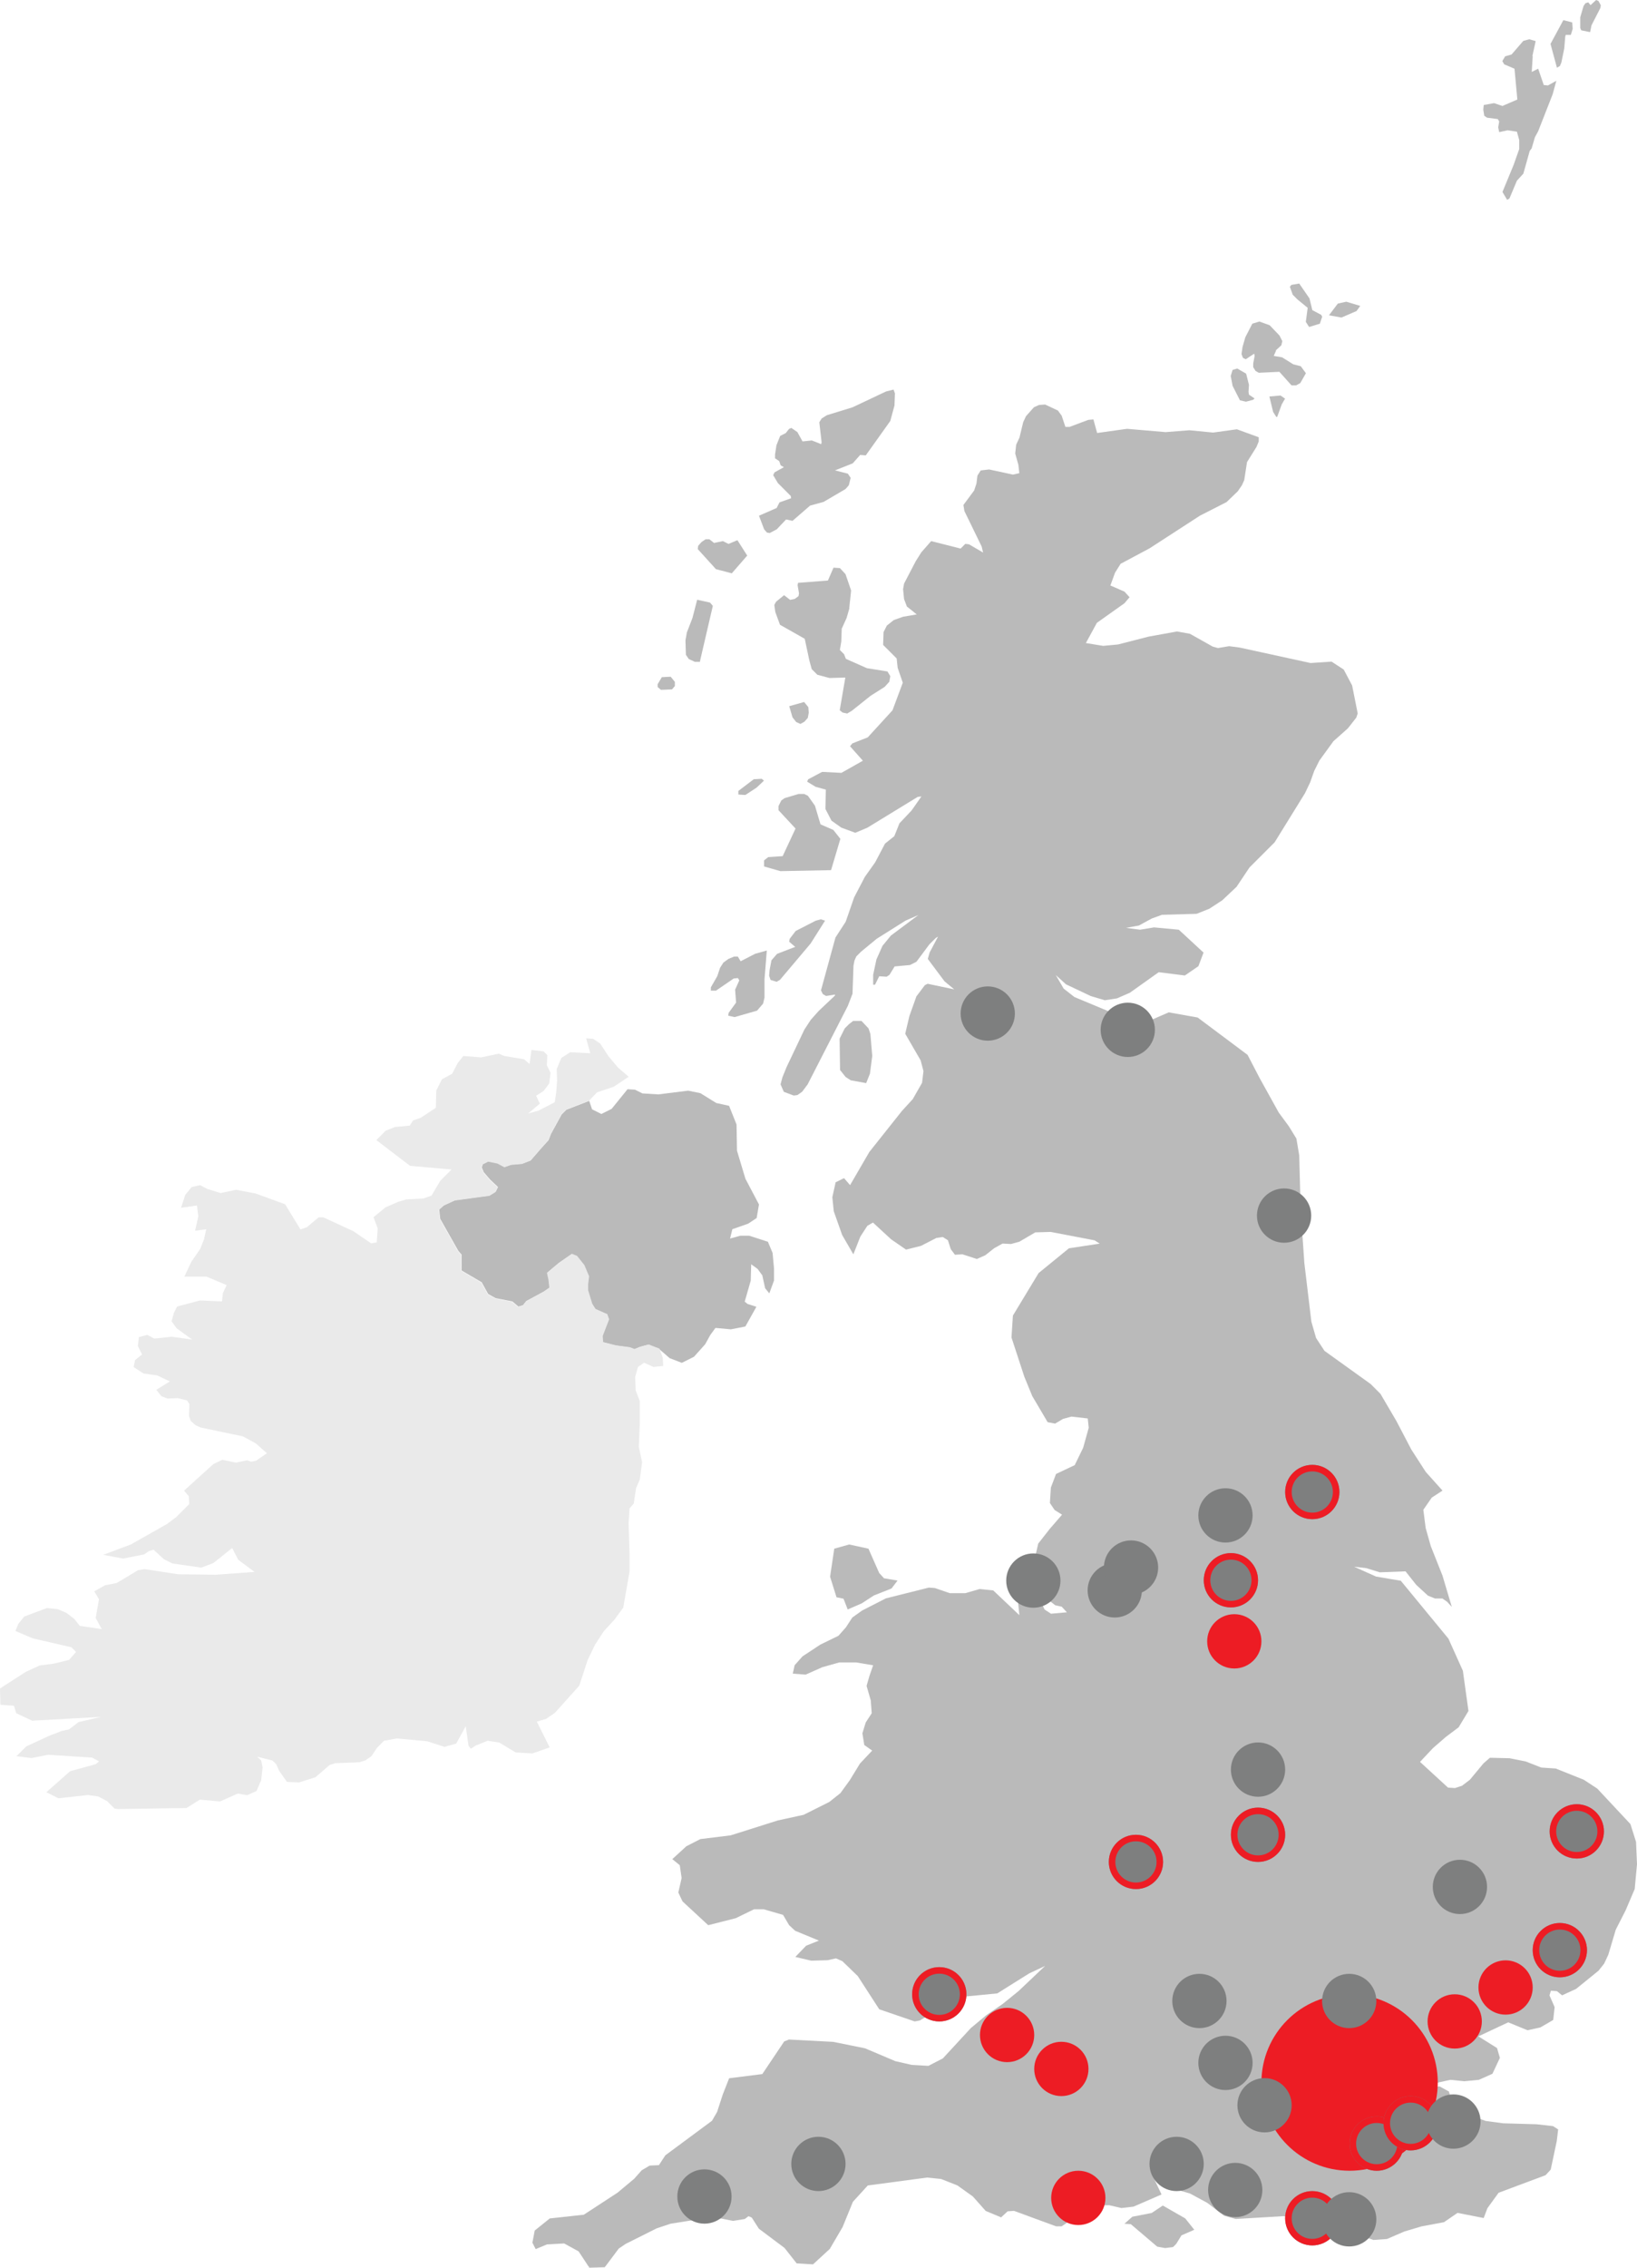 <svg xmlns="http://www.w3.org/2000/svg" viewBox="-10495 5862.225 502.708 695.863">
  <defs>
    <style>
      .cls-1 {
        fill: #bababa;
      }

      .cls-2 {
        fill: #eaeaea;
      }

      .cls-3 {
        fill: none;
      }

      .cls-4 {
        fill: #ed1c24;
      }

      .cls-5, .cls-6 {
        fill: #7e7f7f;
      }

      .cls-5 {
        stroke: #ed1c24;
        stroke-width: 2px;
      }

      .cls-7 {
        stroke: none;
      }
    </style>
  </defs>
  <g id="Group_528" data-name="Group 528" transform="translate(-10844.014 4807.875)">
    <g id="Artboard_1" data-name="Artboard 1" transform="translate(349.014 1054.35)">
      <g id="Countries">
        <g id="gGBR" transform="translate(134.887)">
          <path id="polyF1S77P1-2" class="cls-1" d="M196.448,350.429l-3.946,1.717-1.579,2.585-1.006,1.006-2.427.3-2.427-.434-8.09-6.886L175,348.574l2.427-2.151,5.92-1.144,3.433-2.289,6.886,3.946,2.861,3.591Z" transform="translate(35.42 333.793)"/>
          <path id="polyF1S77P2" class="cls-1" d="M144.3,248.971l1.44,1.578,4.163.71-1.855,2.427-5.426,2.151-3.729,2.427-4.3,1.855-1.283-3.3-2.151-.434-1.973-6.314,1.283-8.6,4.578-1.283,5.92,1.283,3.3,7.459Z" transform="translate(-9.161 233.749)"/>
          <path id="polyF1S77P3" class="cls-1" d="M148.55,170.594l4.874,3.019,3.946.868,2.289,5.742.138,8.031,2.585,8.6,4.163,7.893-.71,4.163-2.585,1.717-4.874,1.717-.71,2.861,3.157-.868h2.723l5.742,1.855,1.44,3.433.434,4.736v3.729l-1.44,3.946-1.283-1.579-.868-3.946-1.44-1.973-1.973-1.44-.138,5.012-1.855,6.452.868.71,2.723.868-3.394,6.058-4.44.868-4.736-.434-1.579,2.151-1.579,2.861-3.453,3.848-3.729,1.855-3.729-1.44-3.3-2.861-3.3-1.283-2.585.71-1.717.71-1.44-.572-4.3-.572-3.946-1.006-.138-1.855,1.973-5.15-.572-1.579-3.591-1.579-1.006-1.579-1.283-4.163v-1.855l.3-2.427-1.44-3.433-2.289-2.861-1.4-.631-3.946,2.723-3.591,3.019.434,1.973.3,2.585-1.855,1.283-5.308,2.861L94.11,235.65l-1.44.434-1.855-1.579-5.15-1.006-2.289-1.283L81.4,228.625l-6.156-3.591V220.16l-1.006-1.144-5.584-9.866-.3-2.861,1.44-1.283,3.433-1.579,10.616-1.44,1.855-1.144.71-1.44-2.427-2.289-1.973-2.289-.572-1.44.3-1.006,1.717-.868,2.861.572,2.151,1.144,1.973-.71,3.433-.3,2.585-1.006,2.763-3.2L101.944,185l.71-1.855,3.3-6.018,1.44-1.44,7.025-2.723.868,2.585,2.861,1.44,3.157-1.579,4.874-6.018,2.289.138,2.289,1.144,4.874.3,9.175-1.144Z" transform="translate(-68.36 164.848)"/>
          <path id="polyF1S77P4" class="cls-1" d="M138.839,177.851l-4.736-.868-1.579-1.006-1.717-2.151-.138-9.609,1.579-3.157,1.283-1.283,1.283-1.006H137.4l2.151,2.289.572,1.717.572,6.729-.71,5.446-1.144,2.861Z" transform="translate(-7.721 154.513)"/>
          <path id="polyF1S77P5" class="cls-1" d="M127.816,147.81l-.71,8.879v5.584l-.434,1.855-1.855,2.151-6.886,1.973-1.973-.434.138-.868,2.289-3.157-.3-3.946,1.283-2.861-.434-.71-1.283.138-5.446,3.729H110.63v-1.006L112.6,155.7l.868-2.585,1.006-1.579,1.579-1.144,1.717-.71h1.144l.868,1.44,4.44-2.289,3.591-1.006Z" transform="translate(-27.223 143.846)"/>
          <path id="polyF1S77P6" class="cls-1" d="M123,161.567l-1.006.572-1.855-.572-.434-1.283.138-1.717.572-3.019,1.717-1.973,5.584-2.151-1.855-1.579.138-.868,1.855-2.427,6.156-3.157,1.579-.434,1.283.434-4.44,7.025-9.452,11.188Z" transform="translate(-18.397 139.127)"/>
          <path id="polyF1S77P7" class="cls-1" d="M139.392,146.852l-15.47.3-5.012-1.44v-1.855l1.283-1.006,4.44-.3,3.946-8.465-5.229-5.624V127.18l.868-1.717,1.006-.71,4.3-1.283h1.717l1.144.572,2.151,3.019,1.717,5.742,3.946,1.717,2.151,2.723-2.861,9.609Z" transform="translate(-19.165 120.159)"/>
          <path id="polyF1S77P8" class="cls-1" d="M117.061,126.082l-2.151-.138v-1.1l4.736-3.591,2.427-.138.71.572-2.289,2.151Z" transform="translate(-23.058 117.862)"/>
          <path id="polyF1S77P9" class="cls-1" d="M106.79,109.127l-3.433.138-1.006-.868v-.868l1.283-2.151,2.723-.138,1.283,1.579V108.1l-.868,1.006Z" transform="translate(-35.281 102.418)"/>
          <path id="polyF1S77P10" class="cls-1" d="M127.546,115.188l-1.283.71-1.283-.572-1.144-1.44-1.006-3.433,4.578-1.283,1.283,1.579.138,1.717-.3,1.579-1.006,1.144Z" transform="translate(-15.351 106.243)"/>
          <path id="polyF1S77P11" class="cls-1" d="M111.258,112.311h-1.717l-1.855-.868-.868-1.283-.138-4.44.434-2.427,1.717-4.44,1.44-5.584,3.946.868.868,1.006L111.258,111.6l-.138.71Z" transform="translate(-31.067 90.769)"/>
          <path id="polyF1S77P12" class="cls-1" d="M143.577,100.691l-.868,3.019-1.5,3.3-.138,3.946-.434,2.585,1.283,1.283.572,1.44,6.452,2.861,6.314,1.006.868,1.44-.3,1.717-1.44,1.579-4.3,2.723-5.742,4.578-1.44.868-1.44-.3-.868-.71L142.314,122l-4.874.138-3.729-1.006-1.717-1.717-.71-2.585-1.44-6.729-7.6-4.3-1.44-3.946-.3-2.151.572-1.006,2.427-1.973,1.855,1.44,1.44-.3L127.949,97l.138-.868-.434-2.486.138-.71,9.175-.71,1.717-3.946,1.973.138,1.717,1.855,1.717,5.012-.572,5.446Z" transform="translate(-17.608 85.913)"/>
          <path id="polyF1S77P13" class="cls-1" d="M120.765,84.136l3.019,4.736-4.736,5.446-4.874-1.283-5.584-6.156.138-1.006,1.006-1.144,1.283-.868h1.144L113.6,85l2.723-.572,1.717.868,2.723-1.144Z" transform="translate(-29.209 81.611)"/>
          <path id="polyF1S77P14" class="cls-1" d="M158.373,70.318l-7.459,10.458-1.717-.138-2.289,2.585-5.446,2.151,3.946,1.006.868,1.283-.572,2.289L144.7,91.1l-6.729,3.946-4.163,1.144-5.387,4.676-1.973-.434-2.861,3.019-2.151,1.144-.868-.138-.868-1.006-1.579-4.163,5.426-2.368.868-1.717,3.591-1.283-.138-.71-3.946-3.946-1.44-2.427.434-.868,2.861-1.579-1.006-.572-.434-1.283-1.283-.868V80.519l.434-2.861,1.144-2.861,1.717-.868,1.006-1.283.71-.3,1.855,1.283,1.579,2.861,2.861-.3,2.861,1.144.138-.572-.71-6.156.71-1.144,1.579-1.006,7.893-2.427,10.32-4.874,2.289-.572.434,1.144-.138,3.729L158.452,70.2Z" transform="translate(-19.934 58.965)"/>
          <path id="polyF1S77P15" class="cls-1" d="M302.318,80.531l-.868,5.584-.71,1.579-1.283,1.855-3.433,3.3-8.169,4.163-15.47,10.024-8.879,4.736-1.717,2.723-1.44,3.946,4.321,1.875,1.579,1.717-1.579,1.855L256.2,129.9l-3.374,6.2,5.308.868,4.578-.434,9.373-2.407,8.741-1.579,3.946.71L291.8,137.2l1.579.434,3.433-.572,3.3.434,21.705,4.736,6.452-.434,3.729,2.427,2.585,4.874,1.717,8.6-.434,1.283-2.585,3.3-4.44,3.946-4.3,5.92-1.578,3.157-1.283,3.591-1.579,3.3-9.313,15.055-7.735,7.735L299.1,210.9l-4.38,4.124-3.946,2.585-3.946,1.579-10.616.3-3.157,1.144-3.946,2.151-3.946.71,4.3.572,4.3-.71,7.6.71,7.6,7.025-1.579,4.163-4.163,2.861-8.031-1.006-8.879,6.314-3.946,1.717-3.729.572-4.3-1.283-7.6-3.591-3.157-2.861L246,242.134l3.3,2.585,19.929,8.307,1.44-.3,7.6-3.3,8.879,1.579,15.332,11.464,3.729,7.163,5.821,10.5,3.157,4.3,2.289,3.729.868,5.15.434,16.634,1.145,16.476,2.151,17.916,1.44,5.012,2.585,3.946,14.187,10.182L343.3,366.5l4.874,8.307,4.578,8.741,4.44,6.886,5.15,5.742-3.3,2.151-2.585,3.729.71,5.584,1.579,5.584,3.591,9.037,2.861,9.609-1.44-1.579-1.44-1.006h-2.289l-2.151-.868-3.591-3.3-3.3-4.163-7.893.3-4.163-1.283-3.729-.434,6.729,3.019,7.6,1.283L364.157,441.6l4.44,9.866,1.717,12.332-3.019,5.012-3.966,2.98-3.946,3.433-3.946,4.2,8.6,7.893,2.151.138,2.151-.71,2.427-1.855,4.163-5.012,1.973-1.717,6.018.138,5.012,1.006,4.736,1.855,4.44.3,8.6,3.433,4.163,2.723,10.182,10.892,1.717,5.446.3,6.886-.71,7.6-2.782,6.531-3.019,5.92-2.309,7.735-1.283,2.723-1.717,2.151-6.886,5.584-4.3,1.973-1.579-1.283-1.855-.138-.434,1.44,1.579,3.591-.434,3.946-3.946,2.289-3.946.868-5.92-2.427-9.175,4.3,5.742,3.591.868,3.019-2.289,4.874-4.163,1.855-4.44.434-4.3-.434-3.946.868-3.946,1.855,4.578-.71,2.861,1.578,1.283,4.578,1.578,1.441,8.465,3.019,5.308.71,10.32.3,5.012.572,1.579,1.006-.434,3.591-1.855,8.741-1.579,1.717-14.424,5.387-3.433,4.736-1.145,3.019-8.031-1.578L362.8,620.67l-6.886,1.283-5.308,1.579-5.308,2.289-4.163.3L324.082,620.1l-10.616-1.283-14.621.868-3.591-1.006-5.15-3.946L284.8,611.87l-6.314-1.855-5.15-3.591,2.723,5.742-8.6,3.729-3.729.434-3.729-.868-7.735.138-7.024-1.973.572,3.729,1.283,3.433-1.717,1.144h-1.717l-12.9-4.736-1.973.138L226.8,619.19l-4.736-1.973-3.946-4.44-4.755-3.394-5.012-1.973-4.3-.434L185.86,609.4l-4.578,5.012-3.157,7.735-3.946,6.729-5.15,4.736-5.012-.3-3.729-4.736-7.893-5.919-2.17-3.394-1.006-.434-1.144.868-3.591.572-3.591-.71h-5.584l-10.024,1.578-4.3,1.44-9.452,4.736-2.151,1.441-4.3,5.742-4.736.138-3.3-5.012-4.44-2.427-5.308.3-3.433,1.44-1.006-1.973.71-3.729,4.617-3.71,10.458-1.145,10.339-6.748,5.15-4.3,2.289-2.585,2.427-1.44,2.861-.138,1.973-3.019,14.325-10.6,1.579-2.723,1.717-5.308,1.973-5.012,10.182-1.282,6.729-10.024,1.44-.572,13.615.71,9.748,1.973,9.313,3.946,5.012,1.145,5.15.3,4.44-2.289,8.6-9.314,4.736-3.946,5.012-3.433,4.874-3.946,8.169-7.735-4.874,2.289-6.314,3.946-3.473,2.19-10.32,1.006-4.874,2.151-8.6,5.15-1.579.3-10.892-3.729-6.59-10.182-4.736-4.578-1.973-.868-2.585.572-5.012.138-4.874-1.144,3.3-3.433,3.946-1.578-7.3-3.019-1.855-1.717-1.855-3.157-5.92-1.717H150.9l-5.584,2.723-8.465,2.151-7.893-7.3-1.283-2.723,1.006-4.44-.572-3.946-2.289-1.855,4.3-3.946,4.321-2.21,9.313-1.145,14.483-4.578,7.893-1.717,7.893-3.946L177.454,489l2.861-3.946,3.157-5.15,3.729-3.946-2.427-1.717-.572-3.591,1.006-3.3,1.855-2.861-.3-3.946-1.283-4.44.868-3.019,1.144-3.3-5.15-.868H177.06l-5.15,1.441-5.15,2.289-3.946-.3.572-2.585,2.427-2.723,5.446-3.591,5.584-2.723,2.289-2.585,1.973-3.019,3.019-2.151,7.3-3.729,13.181-3.3,1.855.138,4.578,1.579h4.736l4.44-1.283,4.163.434,8.031,7.6-1.006-9.609,4.44-1.44,4.3,9.313,1.973,1.283,4.874-.434-1.579-1.717-1.973-.434-2.447-1.875-1.855-3.019-2.092-9.017,1.144-5.012,3.591-4.578,3.729-4.3-2.289-1.44-1.44-2.151.3-4.736,1.579-4.163,5.742-2.723,2.585-5.308L253.7,376.9l-.3-2.861-5.012-.572-2.585.71-2.427,1.44-2.289-.434-4.736-8.031-2.427-5.92L229.981,349.2l.434-6.729,7.893-13.043,9.313-7.6,9.452-1.44-1.579-1.006L242.017,316.8l-4.736.138-4.874,2.861-2.585.71-2.585-.138-2.585,1.44-2.723,2.151-2.585,1.144-4.44-1.44-2.289.138-1.283-1.717-.868-2.723-1.579-1.006-1.973.3-4.736,2.427-4.578,1.144-4.578-3.157-5.584-5.15-1.717,1.006-2.151,3.3-2.151,5.446-3.433-5.92-2.585-7.3-.434-4.3,1.006-4.578,2.585-1.283,1.855,2.151,5.92-10.182,10.024-12.609,3.3-3.591,2.861-5.012.434-3.591-.868-3.3-4.736-8.169,1.283-5.446,2.151-6.018,2.585-3.433.868-.434,8.169,1.717-2.98-2.466-5.15-6.886.572-1.973,2.585-4.874-.71.434-1.973,1.973-3.946,5.308-1.973,1.006-4.736.434-1.579,2.585-.868.572-2.289-.138-1.283,2.585H187.5v-3.019l1.006-4.736,1.855-4.163,2.585-3.157,8.465-6.314-3.946,1.717-8.879,5.584-4.815,3.966-1.44,1.44-.572,1.283-.3,1.579-.3,8.6-1.44,3.729-12.332,24.073-1.717,2.289-1.44,1.006-1.144.138-3.019-1.144-1.006-2.289.572-2.151,1.283-3.157,5.446-11.464,1.973-3.019L170.765,249l5.012-4.736v-.3l-2.723.434-1.006-.572-.572-1.144,4.44-16.2,3.157-4.874,2.585-7.459,3.3-6.314,3.157-4.44,3.019-5.742,2.861-2.289,1.579-3.946,3.729-3.946,3.019-4.3-1.144.138-15.43,9.432-3.729,1.579-4.3-1.579-3.019-2.151L172.837,187l.138-5.92-3.157-.868-2.585-1.579.3-.71,4.3-2.289,5.92.3,6.59-3.729-3.946-4.44.71-.868,4.736-1.855,7.6-8.307,3.157-8.465-1.579-4.578-.3-2.861-4.163-4.163.138-3.946,1.006-1.973,2.151-1.717,2.861-1.006,4.163-.71-3.019-2.427-.868-2.289-.3-3.019.3-1.717,3.591-6.886,1.717-2.723,3.019-3.433,9.037,2.289,1.44-1.44,1.144.138,4.321,2.526-.434-1.855-5.308-10.892-.3-1.855,3.3-4.44.71-2.151.3-2.427,1.006-1.579,2.585-.3,7.3,1.579,1.973-.434-.3-2.585-.967-3.453.3-2.723,1.006-2.151,1.144-4.736.868-1.855,2.427-2.723,1.579-.71,1.855-.138,3.946,1.855,1.144,1.579,1.144,3.433h1.283l5.742-2.151,1.579-.138,1.144,4.163,9.175-1.283L277.3,71.375l7.3-.572,7.3.71,7.3-1.006,6.709,2.447v1.283l-.71,1.717-2.861,4.578Z" transform="translate(-54.249 61.223)"/>
          <path id="polyF1S77P16" class="cls-1" d="M200.007,67.982l-.3.138L198.7,66.542l-1.144-4.736,3.433-.3,1.381.967-1.006,1.717-1.44,3.946Z" transform="translate(57.375 59.861)"/>
          <path id="polyF1S77P17" class="cls-1" d="M198.367,66.919l-2.151.572-1.855-.434-2.249-4.44L191.54,59.6l.572-1.855,1.44-.434,2.723,1.579.868,3.433-.138,2.151.138.868,1.717,1.144-.434.434Z" transform="translate(51.517 55.773)"/>
          <path id="polyF1S77P18" class="cls-1" d="M203.816,58.978l-.71,1.579,2.585.434,3.433,2.151,2.289.572,1.579,2.151-1.717,3.019-1.283.71h-1.421l-3.729-4.163-6.314.3-1.006-.572-.71-1.144V62.865l.434-2.289-.138-.71-2.585,1.717-.868-.434L193.22,60l.3-2.151.868-3.019,2.151-4.163L198.705,50l3.157,1.144,3.019,3.157.868,1.717-.3,1.283-1.717,1.579Z" transform="translate(53.152 48.659)"/>
          <path id="polyF1S77P19" class="cls-1" d="M210.776,51.794l-3.946-.71,2.723-3.591,2.585-.572,4.3,1.283-1.144,1.579-4.578,1.973Z" transform="translate(66.397 45.662)"/>
          <path id="polyF1S77P20" class="cls-1" d="M209.945,56.422l-3.3,1.006-1.006-1.579.572-4.3-3.157-2.585-1.44-1.44L200.75,45.1l.434-.572,2.427-.434,3.157,4.578.868,3.591,2.723,1.44.3.572-.71,2.151Z" transform="translate(60.48 42.908)"/>
          <path id="polyF1S77P21" class="cls-1" d="M246.024,11.27l-.3,4.874,1.973-1.006,1.717,5.012,1.283.138,2.585-1.44-1.144,4.163L247.7,34.336l-1.006,1.855-1.006,3.433-.572.71-1.973,7.025L241.17,49.51l-2.289,5.446-.71.434-1.44-2.427,3.433-8.307,1.717-4.874V37.059l-.71-2.585-2.861-.434-2.585.572-.3-1.44.3-1.855-.434-.71-3.3-.434-.848-.592-.3-1.855.138-1.44,3.157-.572,2.585.868,4.578-1.973-.868-9.452L237.263,13.8l-.572-1.006.868-1.44,1.973-.572,3.591-4.163,1.835-.513,1.973.572-1.006,4.578Z" transform="translate(89.773 5.936)"/>
          <path id="polyF1S77P22" class="cls-1" d="M244.289,17.159l-1.006.572-1.973-7.3,3.946-7.3,2.723.71.138,1.973-.572,1.855h-1.579l-.138.572-.3,3.591-.888,4.321-.434,1.006Z" transform="translate(99.952 3.046)"/>
          <path id="polyF1S77P23" class="cls-1" d="M252.254,1.579l-.138.868-2.723,5.308-.434,2.111-2.723-.572-.3-.71V5.308l1.006-3.433.572-.868.868-.3.71.868L250.814,0l.71.3.71,1.283Z" transform="translate(104.458)"/>
        </g>
        <g id="gIRL" transform="translate(0 318.61)">
          <path id="polyF1S102P2" class="cls-2" d="M172.417,184.833l-3.3,6.018-.71,1.855-2.664,3.019-2.861,3.3-2.585,1.006-3.433.3-1.973.71-2.151-1.144-2.861-.572-1.717.868-.3,1.006.572,1.44,1.973,2.289,2.427,2.289-.71,1.44-1.855,1.144-10.616,1.44-3.433,1.579-1.44,1.283.3,2.861,5.584,9.866,1.006,1.144v4.874l6.156,3.591,1.973,3.591,2.289,1.283,5.15,1.006,1.855,1.579,1.44-.434,1.006-1.283,5.308-2.861,1.855-1.283-.3-2.585-.434-1.973,3.591-3.019,4.045-2.822,1.579.572,2.289,2.861,1.44,3.433-.3,2.427v1.855l1.283,4.163,1.006,1.579,3.591,1.579.572,1.579-1.973,5.15.138,1.855,3.946,1.006,4.3.572,1.44.572,1.717-.71,2.585-.71,3.3,1.283,1.006,2.723.138,2.585-3.019.3-2.861-1.283-1.855,1.283-.868,3.019.138,4.163,1.283,3.3v6.729l-.3,7.3,1.006,4.736-.71,5.308-1.144,2.644-.71,4.736-1.283,1.44-.3,4.578.3,9.609v5.15L191.4,336.156l-2.723,3.729-3.2,3.453-2.723,4.163-2.289,4.736-2.585,7.893-7.459,8.307-2.7,1.855-2.861.868,3.946,7.893-5.308,1.855-5.15-.3-4.992-3.019-3.591-.572-3.591,1.441-1.579,1.006-.71-.868-.868-6.018-2.92,5.308L136.5,378.9l-5.308-1.717-9.313-.868-3.946.71-2.151,2.151-1.717,2.585-1.855,1.283-1.855.572-7.459.3-1.717.572-4.3,3.729-5.012,1.579-3.729-.138-2.427-3.433-.868-1.973L83.7,383.1l-4.775-1.2,1.283,1.144.434,2.151-.434,3.946-1.44,3.3-2.861,1.283-2.9-.493-5.446,2.427-6.156-.572-4.163,2.585-21.074.3-1.006-.138-2.289-2.289-2.723-1.44-3.157-.434-9.037,1.006-3.729-1.855,7.3-6.452L29.42,384.2l1.006-.868-2.151-1.144L14.8,381.322l-5.15,1.006-4.578-.572,3.019-3.019,7.163-3.3L18.982,374l2.151-.434,3.019-2.289,6.886-1.579L9.866,370.864l-4.874-2.289-.71-2.289-4.163-.3L0,360.979l7.893-5.091,4.3-1.973,4.44-.572,4.578-1.144,2.151-2.427-1.44-1.44-11.839-2.723-5.347-2.269.868-2.151L7.459,338.9l6.886-2.585,3.3.3,2.723,1.145,2.427,1.855,1.717,2.151,6.729,1.006-1.855-3.433,1.006-5.742-1.44-2.427,3.3-1.855,3.591-.71,6.59-3.946,1.973-.3,10.32,1.579,11.6.138,11.839-.868-5.012-3.729-1.855-3.591-5.742,4.578L61.82,323.9l-8.879-1.283-2.585-1.283-3.2-2.94-1.44.434-1.44,1.006-6.452,1.283-6.156-1.145,8.465-3.157L51.3,310.5l2.861-2.151,3.946-3.946-.138-2.427-1.44-1.717,9.037-8.169,2.723-1.283,4.163.868,3.433-.71,1.283.434,1.44-.3,3.374-2.309-3.433-3.019-3.946-2.151-12.984-2.723-1.579-.71-1.44-1.283-.572-1.579.138-3.591-.71-1.144-2.861-.71-3.157.138-1.855-.71-1.579-1.973,4.163-2.585L48.225,264.9l-4.163-.572-3.019-1.973.434-2.151,2.151-1.717-1.283-2.585.3-2.723,2.585-.71,2.151,1.144,5.308-.572,6.314.868-4.736-3.433-1.579-2.151.71-2.585,1.006-1.973,7.025-1.855,6.729.3.3-2.585,1.144-2.427-6.156-2.585H56.611l2.151-4.578,2.723-3.946,1.144-2.861.71-3.157-3.433.434,1.006-4.44-.434-3.3-4.874.71,1.283-3.946,1.973-2.427,2.585-.572,2.151,1.144,4.163,1.283,4.736-1.006,6.018,1.144,9.037,3.3,4.736,7.735,1.973-.71L97.85,216.4h1.44l9.235,4.262,5.446,3.729,1.717-.3.3-4.3-1.283-3.433,3.69-3.019,3.946-1.717,2.427-.71,5.308-.3,2.427-.868,2.723-4.578,3.433-3.433L125.909,200.6l-10.32-7.893,2.8-2.861,2.861-1.144,4.578-.434,1.006-1.579,2.427-.868,4.578-3.019.138-5.308,1.717-3.433,3.157-1.717,1.717-3.3,1.717-2.151,5.446.434,5.446-1.144,1.717.71,6.018,1.006,1.717,1.44.572-4.3,3.729.434,1.144,1.144-.138,3.157,1.144,2.289-.434,3.3-1.717,2.289-2.289,1.44,1.144,2.427-3.591,3.019,3.157-.868,5.012-2.585.434-2.861.3-3.729-.138-3.591,1.44-3.433,2.723-1.717,6.156.3-1.283-4.578,2.151.138,2.151,1.44,2.585,3.946,2.881,3.414,3.3,2.861-4.578,3.058-5.15,1.717L180.9,180.63l-7.025,2.723-1.44,1.44Z" transform="translate(0 -161.47)"/>
        </g>
      </g>
      <g id="Coastline">
        <g id="g15982">
          <g id="gCountries-11">
            <g id="gF1S136-29" transform="translate(163.498 124.133)">
              <path id="polyF1S136P1-3" class="cls-3" d="M258.039,137l4.578-.434,9.471-2.447,8.741-1.579,3.946.71L291.8,137.2l1.579.434,3.433-.572,3.3.434,21.705,4.736,6.452-.434,3.729,2.427,2.585,4.874,1.717,8.6-.434,1.283-2.585,3.3-4.44,3.946-4.3,5.92-1.578,3.157-1.283,3.591-1.579,3.3-9.313,15.055-7.735,7.735L299.1,210.9l-4.38,4.124-3.946,2.585-3.946,1.579-10.616.3-3.157,1.144-3.946,2.151-3.946.71,4.3.572,4.3-.71,7.6.71,7.6,7.025-1.579,4.163-4.163,2.861-8.031-1.006-8.879,6.314-3.946,1.717-3.729.572-4.3-1.283-7.6-3.591-3.157-2.861L246,242.134l3.3,2.585,19.929,8.307,1.44-.3,7.6-3.3,8.879,1.579,15.332,11.464,3.729,7.163,5.821,10.5,3.157,4.3,2.289,3.729.868,5.15.434,16.634,1.145,16.476,2.151,17.916,1.44,5.012,2.585,3.946,14.187,10.182L343.3,366.5l4.874,8.307,4.578,8.741,4.44,6.886,5.15,5.742-3.3,2.151-2.585,3.729.71,5.584,1.579,5.584,3.591,9.037,2.861,9.609-1.44-1.579-1.44-1.006h-2.289l-2.151-.868-3.591-3.3-3.3-4.163-7.893.3-4.163-1.283-3.729-.434,6.729,3.019,7.6,1.283L364.157,441.6l4.44,9.866,1.717,12.332-3.019,5.012-3.966,2.98-3.946,3.433-3.946,4.2,8.6,7.893,2.151.138,2.151-.71,2.427-1.855,4.163-5.012,1.973-1.717,6.018.138,5.012,1.006,4.736,1.855,4.44.3,8.6,3.433,4.163,2.723,10.182,10.892,1.717,5.446.3,6.886-.71,7.6-2.782,6.531-3.019,5.92-2.309,7.735-1.283,2.723-1.717,2.151-6.886,5.584-4.3,1.973-1.579-1.283-1.855-.138-.434,1.44,1.579,3.591-.434,3.946-3.946,2.289-3.946.868-5.92-2.427-9.175,4.3,5.742,3.591.868,3.019-2.289,4.874-4.163,1.855-4.44.434-4.3-.434-3.946.868-3.946,1.855,4.578-.71,2.861,1.578,1.283,4.578,1.578,1.441,8.465,3.019,5.308.71,10.32.3,5.012.572,1.579,1.006-.434,3.591-1.855,8.741-1.579,1.717-14.424,5.387-3.433,4.736-1.145,3.019-8.031-1.578L362.8,620.67l-6.886,1.283-5.308,1.579-5.308,2.289-4.163.3L324.082,620.1l-10.616-1.283-14.621.868-3.591-1.006-5.15-3.946L284.8,611.87l-6.314-1.855-5.15-3.591,2.723,5.742-8.6,3.729-3.729.434-3.729-.868-7.735.138-7.024-1.973.572,3.729,1.283,3.433-1.717,1.144h-1.717l-12.9-4.736-1.973.138L226.8,619.19l-4.736-1.973-3.946-4.44-4.755-3.394-5.012-1.973-4.3-.434L185.86,609.4l-4.578,5.012-3.157,7.735-3.946,6.729-5.15,4.736-5.012-.3-3.729-4.736-7.893-5.919-2.17-3.394-1.006-.434-1.144.868-3.591.572-3.591-.71h-5.584l-10.024,1.578-4.3,1.44-9.452,4.736-2.151,1.441-4.3,5.742-4.736.138-3.3-5.012-4.44-2.427-5.308.3-3.433,1.44-1.006-1.973.71-3.729,4.617-3.71,10.458-1.145,10.339-6.748,5.15-4.3,2.289-2.585,2.427-1.44,2.861-.138,1.973-3.019,14.325-10.6,1.579-2.723,1.717-5.308,1.973-5.012,10.182-1.282,6.729-10.024,1.44-.572,13.615.71,9.748,1.973,9.313,3.946,5.012,1.145,5.15.3,4.44-2.289,8.6-9.314,4.736-3.946,5.012-3.433,4.874-3.946,8.169-7.735-4.874,2.289-6.314,3.946-3.473,2.19-10.32,1.006-4.874,2.151-8.6,5.15-1.579.3-10.892-3.729-6.59-10.182-4.736-4.578-1.973-.868-2.585.572-5.012.138-4.874-1.144,3.3-3.433,3.946-1.578-7.3-3.019-1.855-1.717-1.855-3.157-5.92-1.717H150.9l-5.584,2.723-8.465,2.151-7.893-7.3-1.283-2.723,1.006-4.44-.572-3.946-2.289-1.855,4.3-3.946,4.321-2.21,9.313-1.145,14.483-4.578,7.893-1.717,7.893-3.946L177.454,489l2.861-3.946,3.157-5.15,3.729-3.946-2.427-1.717-.572-3.591,1.006-3.3,1.855-2.861-.3-3.946-1.283-4.44.868-3.019,1.144-3.3-5.15-.868H177.06l-5.15,1.441-5.15,2.289-3.946-.3.572-2.585,2.427-2.723,5.446-3.591,5.584-2.723,2.289-2.585,1.973-3.019,3.019-2.151,7.3-3.729,13.181-3.3,1.855.138,4.578,1.579h4.736l4.44-1.283,4.163.434,8.031,7.6-1.006-9.609,4.44-1.44,4.3,9.313,1.973,1.283,4.874-.434-1.579-1.717-1.973-.434-2.447-1.875-1.855-3.019-2.092-9.017,1.144-5.012,3.591-4.578,3.729-4.3-2.289-1.44-1.44-2.151.3-4.736,1.579-4.163,5.742-2.723,2.585-5.308L253.7,376.9l-.3-2.861-5.012-.572-2.585.71-2.427,1.44-2.289-.434-4.736-8.031-2.427-5.92L229.981,349.2l.434-6.729,7.893-13.043,9.313-7.6,9.452-1.44-1.579-1.006L242.017,316.8l-4.736.138-4.874,2.861-2.585.71-2.585-.138-2.585,1.44-2.723,2.151-2.585,1.144-4.44-1.44-2.289.138-1.283-1.717-.868-2.723-1.579-1.006-1.973.3-4.736,2.427-4.578,1.144-4.578-3.157-5.584-5.15-1.717,1.006-2.151,3.3-2.151,5.446-3.433-5.92-2.585-7.3-.434-4.3,1.006-4.578,2.585-1.283,1.855,2.151,5.92-10.182,10.024-12.609,3.3-3.591,2.861-5.012.434-3.591-.868-3.3-4.736-8.169,1.283-5.446,2.151-6.018,2.585-3.433.868-.434,8.169,1.717-2.98-2.466-5.15-6.886.572-1.973,2.585-4.874-.71.434-1.973,1.973-3.946,5.308-1.973,1.006-4.736.434-1.579,2.585-.868.572-2.289-.138-1.283,2.585H187.5v-3.019l1.006-4.736,1.855-4.163,2.585-3.157,8.465-6.314-3.946,1.717-8.879,5.584-4.815,3.966-1.44,1.44-.572,1.283-.3,1.579-.3,8.6-1.44,3.729-12.332,24.073-1.717,2.289-1.44,1.006-1.144.138-3.019-1.144-1.006-2.289.572-2.151,1.283-3.157,5.446-11.464,1.973-3.019L170.765,249l5.012-4.736v-.3l-2.723.434-1.006-.572-.572-1.144,4.44-16.2,3.157-4.874,2.585-7.459,3.3-6.314,3.157-4.44,3.019-5.742,2.861-2.289,1.579-3.946,3.729-3.946,3.019-4.3-1.144.138-15.43,9.432-3.729,1.579-4.3-1.579-3.019-2.151L172.837,187l.138-5.92-3.157-.868-2.585-1.579.3-.71,4.3-2.289,5.92.3,6.59-3.729-3.946-4.44.71-.868,4.736-1.855,7.6-8.307,3.157-8.465-1.579-4.578-.3-2.861-4.163-4.163.138-3.946,1.006-1.973,2.151-1.717,2.861-1.006,4.163-.71-3.019-2.427-.868-2.289-.3-3.019.3-1.717,3.591-6.886,1.717-2.723,3.019-3.433,9.037,2.289,1.44-1.44,1.144.138,4.321,2.526-.434-1.855-5.308-10.892-.3-1.855,3.3-4.44.71-2.151.3-2.427,1.006-1.579,2.585-.3,7.3,1.579,1.973-.434-.3-2.585-.967-3.453.3-2.723,1.006-2.151,1.144-4.736.868-1.855,2.427-2.723,1.579-.71,1.855-.138,3.946,1.855,1.144,1.579,1.144,3.433h1.283l5.742-2.151,1.579-.138,1.144,4.163,9.175-1.283L277.3,71.375l7.3-.572,7.3.71,7.3-1.006,6.709,2.447v1.283l-.71,1.717-2.861,4.578-.868,5.584-.71,1.579-1.283,1.855-3.433,3.3-8.169,4.163L272.4,107.03l-8.879,4.736-1.717,2.723-1.44,3.946,4.3,1.874,1.579,1.717-1.579,1.855L256.2,129.9l-3.374,6.2,5.308.868" transform="translate(-82.86 -62.91)"/>
            </g>
            <g id="gF1S137-3" transform="translate(0 318.61)">
              <path id="polyF1S137P1-4" class="cls-3" d="M29.6,384.2l1.006-.868-2.151-1.144-13.477-.868-5.15,1.006-4.578-.572,3.019-3.019,7.163-3.3L19.16,374l2.151-.434,3.019-2.289,6.886-1.579-21.35,1.164-4.874-2.289-.71-2.289-4.163-.3L0,360.979l7.893-5.091,4.3-1.973,4.44-.572,4.578-1.144,2.151-2.427-1.44-1.44-11.839-2.723-5.347-2.269.868-2.151L7.459,338.9l6.886-2.585,3.3.3,2.723,1.145,2.427,1.855,1.717,2.151,6.729,1.006-1.855-3.433,1.006-5.742-1.44-2.427,3.3-1.855,3.591-.71,6.59-3.946,1.973-.3,10.32,1.579,11.6.138,11.839-.868-5.012-3.729-1.855-3.591-5.742,4.578L61.82,323.9l-8.879-1.283-2.585-1.283-3.2-2.94-1.44.434-1.44,1.006-6.452,1.283-6.156-1.145,8.465-3.157L51.3,310.5l2.861-2.151,3.946-3.946-.138-2.427-1.44-1.717,9.037-8.169,2.723-1.283,4.163.868,3.433-.71,1.283.434,1.44-.3,3.374-2.309-3.433-3.019-3.946-2.151-12.984-2.723-1.579-.71-1.44-1.283-.572-1.579.138-3.591-.71-1.144-2.861-.71-3.157.138-1.855-.71-1.579-1.973,4.163-2.585L48.225,264.9l-4.163-.572-3.019-1.973.434-2.151,2.151-1.717-1.283-2.585.3-2.723,2.585-.71,2.151,1.144,5.308-.572,6.314.868-4.736-3.433-1.579-2.151.71-2.585,1.006-1.973,7.025-1.855,6.729.3.3-2.585,1.144-2.427-6.156-2.585H56.611l2.151-4.578,2.723-3.946,1.144-2.861.71-3.157-3.433.434,1.006-4.44-.434-3.3-4.874.71,1.283-3.946,1.973-2.427,2.585-.572,2.151,1.144,4.163,1.283,4.736-1.006,6.018,1.144,9.037,3.3,4.736,7.735,1.973-.71L97.85,216.4h1.44l9.235,4.262,5.446,3.729,1.717-.3.3-4.3-1.283-3.433,3.69-3.019,3.946-1.717,2.427-.71,5.308-.3,2.427-.868,2.723-4.578,3.433-3.433L125.909,200.6l-10.32-7.893,2.8-2.861,2.861-1.144,4.578-.434,1.006-1.579,2.427-.868,4.578-3.019.138-5.308,1.717-3.433,3.157-1.717,1.717-3.3,1.717-2.151,5.446.434,5.446-1.144,1.717.71,6.018,1.006,1.717,1.44.572-4.3,3.729.434,1.144,1.144-.138,3.157,1.144,2.289-.434,3.3-1.717,2.289-2.289,1.44,1.144,2.427-3.591,3.019,3.157-.868,5.012-2.585.434-2.861.3-3.729-.138-3.591,1.44-3.433,2.723-1.717,6.156.3-1.283-4.578,2.151.138,2.151,1.44,2.585,3.946,2.881,3.414,3.3,2.861-4.578,3.058-5.15,1.717L180.9,180.63l.868,2.585,2.861,1.44,3.157-1.579,4.874-6.018,2.289.138,2.289,1.144,4.874.3,9.175-1.144,3.789.809,4.874,3.019,3.946.868,2.289,5.742.138,8.031,2.585,8.6,4.163,7.893-.71,4.163-2.585,1.717-4.874,1.717-.71,2.861,3.157-.868h2.723l5.742,1.855,1.44,3.433.434,4.736V235.8l-1.44,3.946-1.283-1.579-.868-3.946-1.44-1.973-1.973-1.44-.138,5.012-1.855,6.452.868.71,2.723.868-3.394,6.058-4.44.868-4.736-.434-1.579,2.151-1.579,2.861L213.1,259.2l-3.729,1.855-3.729-1.44-3.3-2.861,1.006,2.723.138,2.585-3.019.3-2.861-1.283-1.855,1.283-.868,3.019.138,4.163,1.283,3.3v6.729l-.3,7.3,1.006,4.736-.71,5.308-.967,2.585-.71,4.736-1.283,1.44-.3,4.578.3,9.609v5.15L191.4,336.156l-2.723,3.729-3.2,3.453-2.723,4.163-2.289,4.736-2.585,7.893-7.459,8.307-2.7,1.855-2.861.868,3.946,7.893-5.308,1.855-5.15-.3-4.992-3.019-3.591-.572-3.591,1.441-1.579,1.006-.71-.868-.868-6.018-2.92,5.308L136.5,378.9l-5.308-1.717-9.313-.868-3.946.71-2.151,2.151-1.717,2.585-1.855,1.283-1.855.572-7.459.3-1.717.572-4.3,3.729-5.012,1.579-3.729-.138-2.427-3.433-.868-1.973L83.7,383.1l-4.775-1.2,1.283,1.144.434,2.151-.434,3.946-1.44,3.3-2.861,1.283-2.9-.493-5.446,2.427-6.156-.572-4.163,2.585-21.074.3-1.006-.138-2.289-2.289-2.723-1.44-3.157-.434-9.037,1.006-3.729-1.855,7.3-6.452L29.42,384.2" transform="translate(0 -161.47)"/>
            </g>
            <g id="gF1S921" transform="translate(257.619 407.897)">
              <path id="polyF1S921P1" class="cls-3" d="M146.681,221.637l1.44-2.427,2.723-2.585.3-8.6-.572-.868-1.144-.434L145.832,208l-5.742,6.59-3.946,1.973-3.433,6.729-2.151,2.861.71.3,2.861-.138,2.861,2.151,9.609-6.886" transform="translate(-130.56 -206.72)"/>
            </g>
            <g id="gF1S922" transform="translate(226.739 239.071)">
              <path id="polyF1S922P1" class="cls-3" d="M119.646,121.3l-4.736,3.591V125.9l2.151.138,3.433-2.151,2.289-2.151-.71-.572-2.427.138" transform="translate(-114.91 -121.16)"/>
            </g>
            <g id="gF1S923" transform="translate(257.856 313.322)">
              <path id="polyF1S923P1" class="cls-3" d="M140.7,169.524l-.572-6.729-.572-1.717-2.151-2.289h-2.585l-1.283,1.006-1.283,1.283-1.579,3.157.138,9.609L132.535,176,134.113,177l4.736.868,1.144-2.861.71-5.446" transform="translate(-130.68 -158.79)"/>
            </g>
            <g id="gF1S924" transform="translate(234.454 243.629)">
              <path id="polyF1S924P1" class="cls-3" d="M140.19,134.52l-3.946-1.717-1.717-5.742-2.151-3.019-1.144-.572h-1.717l-4.3,1.283-1.006.71-.868,1.717v1.283l5.15,5.584-3.946,8.465-4.44.3-1.283,1.006v1.855l5.012,1.44,15.47-.3,2.861-9.609-2.151-2.723" transform="translate(-118.82 -123.47)"/>
            </g>
            <g id="gF1S925" transform="translate(218.293 291.637)">
              <path id="polyF1S925P1" class="cls-3" d="M127.816,147.82l-3.591,1.006-4.44,2.289-.868-1.44h-1.144l-1.717.71-1.579,1.144-1.006,1.579-.868,2.585-1.973,3.433v1.006h1.579l5.446-3.729,1.283-.138.434.71-1.283,2.861.3,3.946L116.1,166.94l-.138.868,1.973.434,6.886-1.973,1.855-2.151.434-1.855v-5.584l.71-8.879" transform="translate(-110.63 -147.8)"/>
            </g>
            <g id="gF1S926" transform="translate(236.21 282.027)">
              <path id="polyF1S926P1" class="cls-3" d="M127.859,146.541,126,148.988l-.138.868,1.855,1.579-5.584,2.151-1.717,1.973-.572,3.019-.138,1.717.434,1.283,1.855.572,1.006-.572,9.452-11.188,4.44-7.025-1.283-.434-1.579.434-6.156,3.157" transform="translate(-119.71 -142.93)"/>
            </g>
            <g id="gF1S927" transform="translate(476.051 6.156)">
              <path id="polyF1S927P1" class="cls-3" d="M245.206,3.12l-3.946,7.3,1.973,7.3,1.006-.572.434-1.006.71-4.3.3-3.591.138-.572H247.4l.572-1.855-.138-1.973-2.723-.71" transform="translate(-241.26 -3.12)"/>
            </g>
            <g id="gF1S928" transform="translate(455.47 12.036)">
              <path id="polyF1S928P1" class="cls-3" d="M247.76,15.137l-1.973,1.006.3-4.874.868-4.6L244.978,6.1l-1.855.434L239.532,10.7l-1.973.572-.868,1.44.572,1.006,3.157,1.44.868,9.452-4.578,1.973-2.585-.868-3.157.572-.138,1.44.336,1.855.868.572,3.3.434.434.71-.3,1.855.3,1.44,2.585-.572,2.861.434.71,2.585v2.723L240.2,44.636l-3.433,8.307,1.44,2.427.71-.434,2.289-5.446,1.973-2.151,1.973-7.025.572-.71,1.006-3.433,1.006-1.855,4.44-11.326,1.144-4.163-2.585,1.44-1.283-.138-1.717-5.012" transform="translate(-230.83 -6.1)"/>
            </g>
            <g id="gF1S929" transform="translate(485.285)">
              <path id="polyF1S929P1" class="cls-3" d="M248.959,9.866l.434-2.151,2.723-5.308.138-.868-.71-1.283L250.814,0,249.1,1.579l-.71-.868-.868.3-.572.868L245.94,5.308V8.6l.3.71,2.723.572" transform="translate(-245.94)"/>
            </g>
            <g id="gF1S930" transform="translate(377.944 113.083)">
              <path id="polyF1S930P1" class="cls-3" d="M196.276,58.889l-2.723-1.579-1.44.434L191.54,59.6l.572,3.019,2.309,4.44,1.855.434,2.151-.572.434-.434-1.717-1.144-.138-.868.138-2.151-.868-3.433" transform="translate(-191.54 -57.31)"/>
            </g>
            <g id="gF1S931" transform="translate(254.955 473.979)">
              <path id="polyF1S931P1" class="cls-3" d="M140.99,241.493l-5.92-1.283-4.578,1.283-1.283,8.6,1.973,6.314,2.151.434,1.283,3.3,4.3-1.855,3.729-2.427,5.308-2.151,1.855-2.427-4.163-.71-1.44-1.579-3.3-7.459" transform="translate(-129.21 -240.21)"/>
            </g>
            <g id="gF1S932" transform="translate(408.193 92.562)">
              <path id="polyF1S932P1" class="cls-3" d="M212.158,46.93l-2.585.572-2.7,3.532,3.946.71,4.578-1.973,1.144-1.579-4.3-1.283" transform="translate(-206.87 -46.91)"/>
            </g>
            <g id="gF1S933" transform="translate(389.763 121.469)">
              <path id="polyF1S933P1" class="cls-3" d="M197.609,61.777l1.144,4.736,1.006,1.579.3-.138,1.44-3.946.908-1.579-1.44-.868-3.433.3" transform="translate(-197.53 -61.56)"/>
            </g>
            <g id="gF1S934" transform="translate(381.239 98.659)">
              <path id="polyF1S934P1" class="cls-3" d="M211.423,63.714l-2.289-.572L205.7,60.991l-2.585-.434.71-1.579,1.717-1.579.3-1.283L204.97,54.4l-3.019-3.157L198.715,50l-2.289.572-2.151,4.163-.77,3.157-.3,2.151.434,1.144.868.434,2.585-1.717.138.71-.493,2.23V63.99l.71,1.144,1.006.572,6.314-.3,3.808,4.163h1.44l1.283-.71,1.717-3.019-1.579-2.151" transform="translate(-193.21 -50)"/>
            </g>
            <g id="gF1S939" transform="translate(396.117 86.899)">
              <path id="polyF1S939P1" class="cls-3" d="M203.078,49.012l3.157,2.585-.592,4.2,1.006,1.579,3.3-1.006.71-2.151-.3-.572-2.723-1.44-.868-3.591-3.157-4.578-2.427.434-.434.572.868,2.427,1.44,1.44" transform="translate(-200.75 -44.04)"/>
            </g>
            <g id="gF1S941" transform="translate(232.994 119.753)">
              <path id="polyF1S941P1" class="cls-3" d="M126.446,100.312l1.973.434,5.446-4.578,4.163-1.144,6.729-3.946,1.006-1.144.572-2.289-.868-1.283-3.946-1.006,5.446-2.151,2.289-2.585,1.717.138L158.432,70.3l1.283-4.736.138-3.729-.434-1.144-2.289.572-10.32,4.874-7.893,2.427-1.579,1.006-.71,1.144.71,6.156-.138.572L134.339,76.3l-2.861.3L129.9,73.733l-1.855-1.283-.71.3-1.006,1.283-1.717.868-1.144,2.861-.434,2.861v1.144l1.283.868.434,1.283,1.006.572-2.861,1.579-.434.868,1.44,2.427,3.946,3.946.138.71L124.394,95.3l-.868,1.717-5.446,2.289,1.579,4.163.868,1.006.868.138,2.151-1.144,2.861-3.019" transform="translate(-118.08 -60.69)"/>
            </g>
            <g id="gF1S942" transform="translate(242.366 215.432)">
              <path id="polyF1S942P1" class="cls-3" d="M122.83,110.463l1.006,3.433,1.144,1.44,1.283.572,1.283-.71,1.006-1.144.3-1.579-.138-1.717-1.283-1.579-4.578,1.283" transform="translate(-122.83 -109.18)"/>
            </g>
            <g id="gF1S943" transform="translate(237.986 174.074)">
              <path id="polyF1S943P1" class="cls-3" d="M131.245,116.811l.71,2.585,1.717,1.717,3.729,1.006,4.874-.138L140.559,132l.868.71,1.44.3,1.44-.868,5.742-4.578,4.3-2.723,1.44-1.579.3-1.717-.868-1.44-6.314-1.006-6.452-2.861-.572-1.44-1.283-1.283.434-2.585.138-3.946,1.44-3.3.868-3.019.572-5.446-1.717-5.012-1.717-1.855-1.973-.138-1.717,3.946-9.175.71-.138.71.572,2.427-.138.868-1.144.868-1.44.3-1.855-1.44-2.427,1.973-.572,1.006.3,2.151,1.44,3.946,7.6,4.3,1.44,6.729" transform="translate(-120.61 -88.22)"/>
            </g>
            <g id="gF1S944" transform="translate(214.268 165.452)">
              <path id="polyF1S944P1" class="cls-3" d="M120.765,84.146l-2.723,1.144-1.717-.868-2.723.572-1.44-1.144h-1.144l-1.283.868-1.006,1.144-.138,1.006,5.584,6.156,4.874,1.283,4.736-5.446-3.019-4.716" transform="translate(-108.59 -83.85)"/>
            </g>
            <g id="gF1S945" transform="translate(210.46 184.019)">
              <path id="polyF1S945P1" class="cls-3" d="M114.2,94.128l-3.946-.868-1.44,5.584-1.717,4.44-.434,2.427.138,4.44.868,1.283,1.855.868h1.756l.138-.71,3.729-16.476-.868-1.006" transform="translate(-106.66 -93.26)"/>
            </g>
            <g id="gF1S946" transform="translate(45.502 378.674)">
              <path id="polyF1S946P1" class="cls-3" d="M28.289,193.193l-1.283-1.283-3.946,1.717,7.459,3.433.572,3.019,2.151,3.157.71-1.855,1.144-5.012-1.283-1.44-5.446-1.717" transform="translate(-23.06 -191.91)"/>
            </g>
            <g id="gF1S947" transform="translate(201.955 207.579)">
              <path id="polyF1S947P1" class="cls-3" d="M103.633,105.437l-1.283,2.151v.868l1.006.868,3.433-.138.868-1.006v-1.4l-1.283-1.579-2.723.138" transform="translate(-102.35 -105.2)"/>
            </g>
            <g id="gF1S967" transform="translate(345.307 676.684)">
              <path id="polyF1S967P1" class="cls-3" d="M186.721,343.058l-3.433,2.289-5.92,1.144L175,348.623l1.973.138L185,355.647l2.427.434,2.427-.3,1.006-1.006,1.579-2.585,3.946-1.717-2.861-3.591-6.886-3.946" transform="translate(-175 -342.94)"/>
            </g>
          </g>
        </g>
      </g>
    </g>
    <circle id="Ellipse_316" data-name="Ellipse 316" class="cls-4" cx="8.331" cy="8.331" r="8.331" transform="translate(649.953 1670.471)"/>
    <circle id="Ellipse_317" data-name="Ellipse 317" class="cls-4" cx="8.331" cy="8.331" r="8.331" transform="translate(719.724 1549.673)"/>
    <circle id="Ellipse_318" data-name="Ellipse 318" class="cls-4" cx="8.331" cy="8.331" r="8.331" transform="translate(666.614 1680.885)"/>
    <circle id="Ellipse_319" data-name="Ellipse 319" class="cls-4" cx="27.075" cy="27.075" r="27.075" transform="translate(736.386 1666.306)"/>
    <circle id="Ellipse_320" data-name="Ellipse 320" class="cls-4" cx="8.331" cy="8.331" r="8.331" transform="translate(671.821 1720.456)"/>
    <circle id="Ellipse_321" data-name="Ellipse 321" class="cls-4" cx="8.331" cy="8.331" r="8.331" transform="translate(787.412 1666.306)"/>
    <circle id="Ellipse_322" data-name="Ellipse 322" class="cls-4" cx="8.331" cy="8.331" r="8.331" transform="translate(803.033 1655.892)"/>
    <g id="Ellipse_323" data-name="Ellipse 323" class="cls-5" transform="translate(743.675 1726.705)">
      <circle class="cls-7" cx="8.331" cy="8.331" r="8.331"/>
      <circle class="cls-3" cx="8.331" cy="8.331" r="7.331"/>
    </g>
    <g id="Ellipse_324" data-name="Ellipse 324" class="cls-5" transform="translate(763.461 1703.795)">
      <circle class="cls-7" cx="8.331" cy="8.331" r="8.331"/>
      <circle class="cls-3" cx="8.331" cy="8.331" r="7.331"/>
    </g>
    <g id="Ellipse_325" data-name="Ellipse 325" class="cls-5" transform="translate(773.875 1697.547)">
      <circle class="cls-7" cx="8.331" cy="8.331" r="8.331"/>
      <circle class="cls-3" cx="8.331" cy="8.331" r="7.331"/>
    </g>
    <g id="Ellipse_326" data-name="Ellipse 326" class="cls-5" transform="translate(819.695 1644.437)">
      <circle class="cls-7" cx="8.331" cy="8.331" r="8.331"/>
      <circle class="cls-3" cx="8.331" cy="8.331" r="7.331"/>
    </g>
    <g id="Ellipse_327" data-name="Ellipse 327" class="cls-5" transform="translate(824.901 1607.99)">
      <circle class="cls-7" cx="8.331" cy="8.331" r="8.331"/>
      <circle class="cls-3" cx="8.331" cy="8.331" r="7.331"/>
    </g>
    <g id="Ellipse_328" data-name="Ellipse 328" class="cls-5" transform="translate(689.524 1617.361)">
      <circle class="cls-7" cx="8.331" cy="8.331" r="8.331"/>
      <circle class="cls-3" cx="8.331" cy="8.331" r="7.331"/>
    </g>
    <g id="Ellipse_329" data-name="Ellipse 329" class="cls-5" transform="translate(727.013 1609.031)">
      <circle class="cls-7" cx="8.331" cy="8.331" r="8.331"/>
      <circle class="cls-3" cx="8.331" cy="8.331" r="7.331"/>
    </g>
    <g id="Ellipse_330" data-name="Ellipse 330" class="cls-5" transform="translate(718.682 1530.929)">
      <circle class="cls-7" cx="8.331" cy="8.331" r="8.331"/>
      <circle class="cls-3" cx="8.331" cy="8.331" r="7.331"/>
    </g>
    <g id="Ellipse_331" data-name="Ellipse 331" class="cls-5" transform="translate(629.125 1657.975)">
      <circle class="cls-7" cx="8.331" cy="8.331" r="8.331"/>
      <circle class="cls-3" cx="8.331" cy="8.331" r="7.331"/>
    </g>
    <g id="Ellipse_332" data-name="Ellipse 332" class="cls-5" transform="translate(743.675 1503.853)">
      <circle class="cls-7" cx="8.331" cy="8.331" r="8.331"/>
      <circle class="cls-3" cx="8.331" cy="8.331" r="7.331"/>
    </g>
    <circle id="Ellipse_352" data-name="Ellipse 352" class="cls-6" cx="8.331" cy="8.331" r="8.331" transform="translate(789.013 1625.031)"/>
    <circle id="Ellipse_353" data-name="Ellipse 353" class="cls-6" cx="8.331" cy="8.331" r="8.331" transform="translate(755.013 1660.031)"/>
    <circle id="Ellipse_354" data-name="Ellipse 354" class="cls-6" cx="8.331" cy="8.331" r="8.331" transform="translate(787.013 1697.031)"/>
    <circle id="Ellipse_355" data-name="Ellipse 355" class="cls-6" cx="8.331" cy="8.331" r="8.331" transform="translate(755.013 1727.031)"/>
    <circle id="Ellipse_356" data-name="Ellipse 356" class="cls-6" cx="8.331" cy="8.331" r="8.331" transform="translate(720.013 1718.031)"/>
    <circle id="Ellipse_357" data-name="Ellipse 357" class="cls-6" cx="8.331" cy="8.331" r="8.331" transform="translate(702.013 1710.031)"/>
    <circle id="Ellipse_358" data-name="Ellipse 358" class="cls-6" cx="8.331" cy="8.331" r="8.331" transform="translate(592.013 1710.031)"/>
    <circle id="Ellipse_359" data-name="Ellipse 359" class="cls-6" cx="8.331" cy="8.331" r="8.331" transform="translate(557.013 1720.031)"/>
    <circle id="Ellipse_360" data-name="Ellipse 360" class="cls-6" cx="8.331" cy="8.331" r="8.331" transform="translate(729.013 1692.031)"/>
    <circle id="Ellipse_361" data-name="Ellipse 361" class="cls-6" cx="8.331" cy="8.331" r="8.331" transform="translate(717.013 1679.031)"/>
    <circle id="Ellipse_362" data-name="Ellipse 362" class="cls-6" cx="8.331" cy="8.331" r="8.331" transform="translate(709.013 1660.031)"/>
    <circle id="Ellipse_363" data-name="Ellipse 363" class="cls-6" cx="8.331" cy="8.331" r="8.331" transform="translate(727.013 1589.031)"/>
    <circle id="Ellipse_364" data-name="Ellipse 364" class="cls-6" cx="8.331" cy="8.331" r="8.331" transform="translate(658.013 1531.031)"/>
    <circle id="Ellipse_365" data-name="Ellipse 365" class="cls-6" cx="8.331" cy="8.331" r="8.331" transform="translate(717.013 1511.031)"/>
    <circle id="Ellipse_366" data-name="Ellipse 366" class="cls-6" cx="8.331" cy="8.331" r="8.331" transform="translate(683.013 1534.031)"/>
    <circle id="Ellipse_367" data-name="Ellipse 367" class="cls-6" cx="8.331" cy="8.331" r="8.331" transform="translate(688.013 1527.031)"/>
    <circle id="Ellipse_368" data-name="Ellipse 368" class="cls-6" cx="8.331" cy="8.331" r="8.331" transform="translate(735.013 1419.031)"/>
    <circle id="Ellipse_369" data-name="Ellipse 369" class="cls-6" cx="8.331" cy="8.331" r="8.331" transform="translate(687.013 1362.031)"/>
    <circle id="Ellipse_370" data-name="Ellipse 370" class="cls-6" cx="8.331" cy="8.331" r="8.331" transform="translate(644.013 1357.031)"/>
  </g>
</svg>
